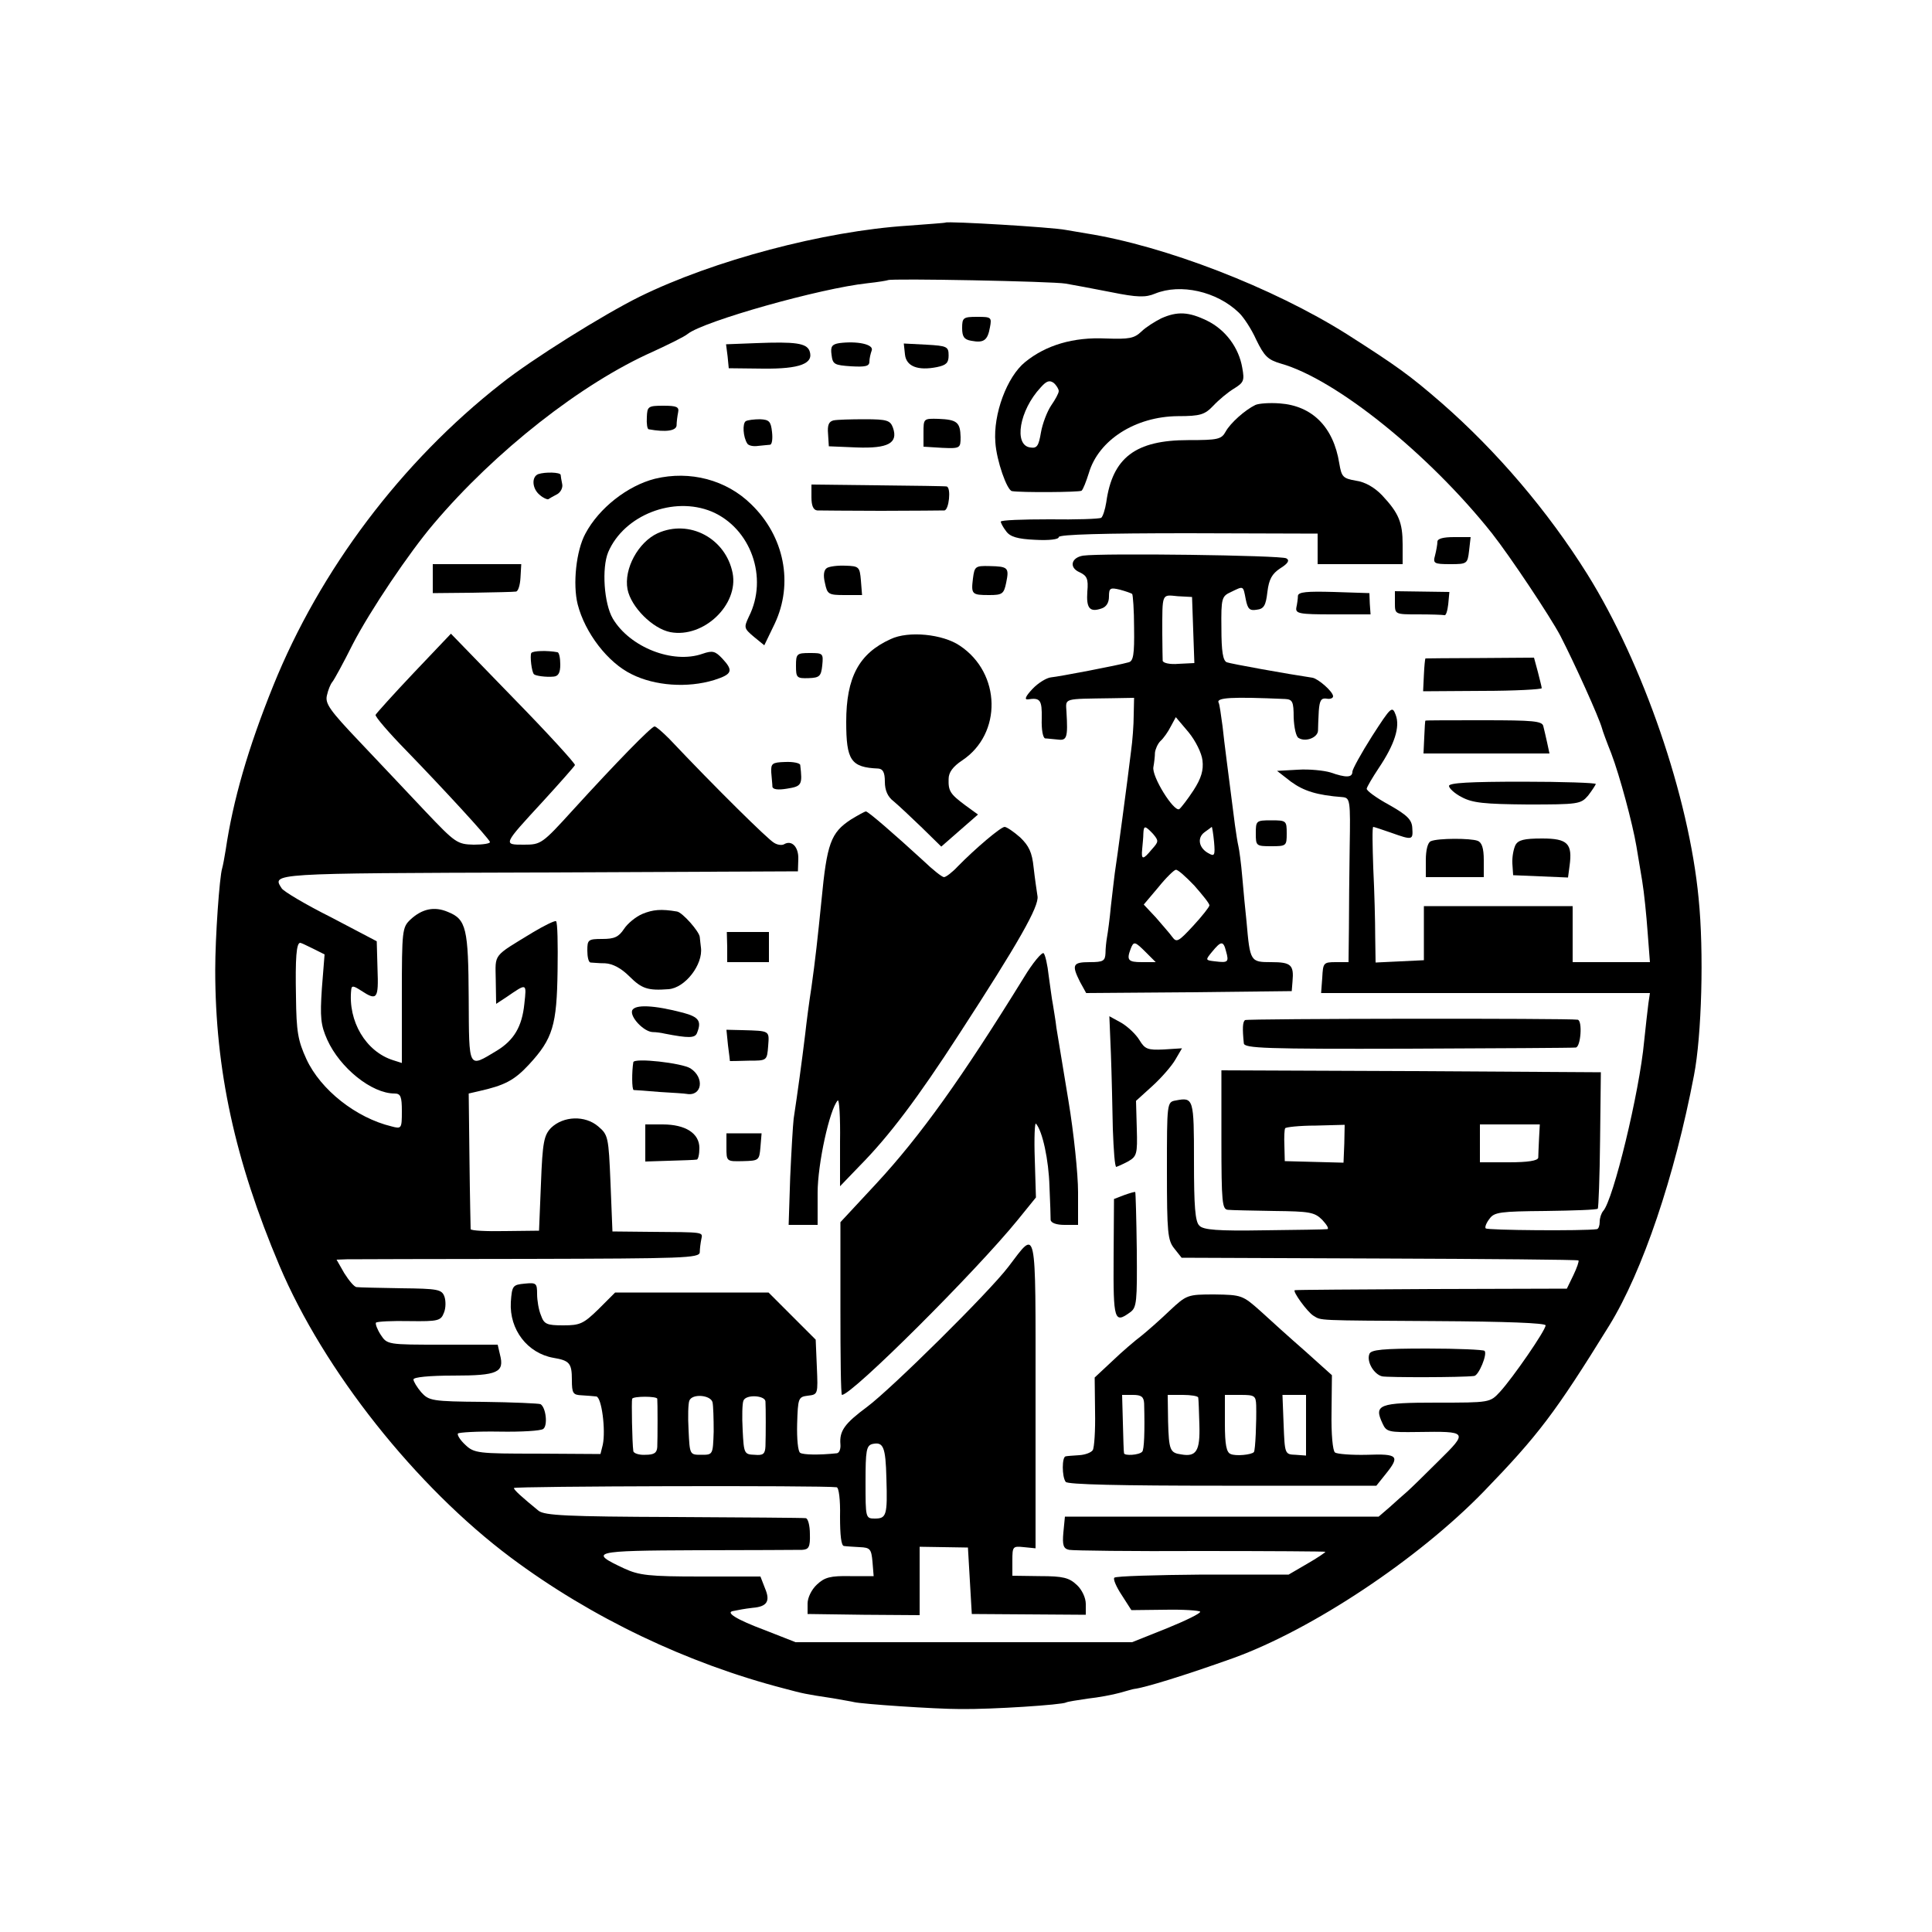 <?xml version="1.0" standalone="no"?>
<!DOCTYPE svg PUBLIC "-//W3C//DTD SVG 20010904//EN"
 "http://www.w3.org/TR/2001/REC-SVG-20010904/DTD/svg10.dtd">
<svg version="1.0" xmlns="http://www.w3.org/2000/svg"
 width="500pt" height="500pt" viewBox="0 0 500 500"
 preserveAspectRatio="xMidYMid meet">
<g transform="translate(0,500) scale(0.1,-0.1)"
fill="#000000" stroke="none">
<path d="M2447 4424 c-1 -1 -45 -4 -97 -8 -218 -14 -504 -90 -695 -184 -93
-46 -279 -162 -358 -225 -258 -202 -469 -482 -590 -782 -65 -161 -104 -296
-123 -425 -3 -19 -7 -40 -9 -47 -7 -22 -18 -178 -18 -263 0 -259 51 -493 166
-765 115 -272 353 -572 599 -756 209 -156 457 -274 708 -339 49 -13 52 -14
125 -25 28 -5 52 -9 55 -10 20 -5 210 -18 275 -18 84 -1 263 11 274 17 3 2 29
6 56 10 28 3 65 10 83 15 18 5 35 10 37 10 27 3 131 35 257 80 204 74 477 255
648 431 141 146 184 202 325 430 86 140 169 385 219 647 20 103 26 320 12 458
-25 263 -144 608 -288 839 -102 163 -234 318 -377 443 -83 72 -115 95 -245
178 -192 121 -472 229 -675 261 -18 3 -42 7 -53 9 -35 7 -305 23 -311 19z
m311 -158 c18 -3 71 -13 117 -22 69 -14 90 -14 114 -4 66 27 160 6 217 -49 12
-11 33 -43 45 -70 21 -43 30 -52 64 -62 142 -40 383 -234 546 -439 48 -61 151
-216 177 -265 37 -72 100 -211 108 -240 1 -5 12 -35 24 -65 22 -58 55 -181 65
-240 3 -19 10 -60 15 -90 5 -30 11 -90 14 -132 l6 -78 -100 0 -100 0 0 73 0
72 -192 0 -193 0 0 -70 0 -70 -62 -3 -63 -3 -1 68 c0 37 -2 116 -5 176 -2 59
-3 107 0 107 2 0 23 -7 46 -15 56 -20 57 -19 55 12 -1 21 -12 33 -60 60 -33
18 -59 37 -58 42 1 5 15 29 31 53 41 61 56 107 44 138 -9 24 -12 21 -61 -55
-28 -44 -51 -86 -51 -92 0 -16 -17 -16 -57 -2 -17 5 -55 9 -84 7 l-54 -3 36
-28 c33 -24 67 -35 134 -40 19 -2 20 -9 18 -127 -1 -69 -2 -164 -2 -212 l-1
-88 -33 0 c-32 0 -33 -2 -35 -40 l-3 -40 426 0 425 0 -4 -27 c-2 -16 -7 -59
-11 -98 -12 -131 -80 -411 -106 -439 -5 -6 -9 -18 -9 -28 0 -10 -3 -18 -7 -19
-33 -5 -285 -3 -288 2 -3 3 2 15 10 25 12 17 28 19 145 20 72 1 133 3 135 6 2
2 5 82 6 178 l2 175 -491 3 -491 2 0 -180 c0 -163 2 -180 17 -181 9 -1 63 -2
119 -3 92 -1 105 -3 125 -23 12 -13 18 -23 13 -24 -6 -1 -79 -2 -164 -3 -119
-2 -157 1 -167 12 -11 10 -14 50 -14 167 0 162 -1 166 -47 157 -23 -4 -23 -5
-23 -182 0 -160 2 -180 19 -201 l19 -24 512 -2 c281 -1 513 -3 515 -5 2 -2 -4
-19 -13 -38 l-17 -35 -350 -1 c-193 -1 -352 -2 -354 -3 -7 -2 32 -56 48 -66
22 -13 2 -12 316 -14 183 -1 285 -5 285 -11 0 -13 -85 -136 -118 -172 -26 -28
-26 -28 -164 -28 -150 0 -163 -5 -140 -54 10 -22 16 -23 91 -22 130 2 131 1
55 -74 -36 -36 -73 -72 -82 -80 -9 -8 -30 -26 -45 -40 l-29 -25 -406 0 -406 0
-4 -41 c-3 -33 0 -42 15 -45 10 -2 163 -4 341 -3 177 0 322 -1 322 -2 0 -2
-21 -16 -47 -31 l-48 -28 -222 0 c-122 -1 -225 -4 -229 -8 -4 -3 5 -24 19 -45
l25 -39 87 1 c48 1 89 -2 91 -5 2 -4 -37 -23 -86 -43 l-90 -36 -435 0 -436 0
-79 31 c-75 28 -105 47 -81 50 6 1 16 3 21 4 6 1 18 3 28 4 37 3 46 17 32 50
l-12 31 -154 0 c-135 0 -160 3 -199 21 -92 43 -83 46 188 47 138 0 261 1 273
1 17 1 21 7 20 41 0 22 -5 41 -11 41 -5 1 -159 2 -341 3 -277 1 -334 4 -350
16 -44 36 -64 54 -64 59 0 5 800 7 835 2 6 0 10 -33 9 -76 0 -48 3 -75 10 -76
6 -1 25 -2 41 -3 27 -1 30 -5 33 -38 l3 -37 -61 0 c-51 1 -66 -3 -86 -22 -14
-13 -24 -34 -24 -49 l0 -27 145 -2 145 -1 0 88 0 89 63 -1 62 -1 5 -86 5 -86
148 -1 147 -1 0 28 c0 16 -10 37 -23 49 -20 19 -36 23 -95 23 l-72 1 0 39 c0
37 1 38 30 35 l30 -3 0 398 c0 448 4 428 -70 331 -50 -66 -303 -316 -366 -363
-58 -43 -72 -62 -69 -97 1 -12 -3 -22 -9 -23 -47 -5 -87 -4 -95 1 -6 3 -9 37
-8 75 2 67 3 70 28 73 26 3 26 4 23 74 l-3 71 -61 61 -61 61 -199 0 -198 0
-43 -43 c-39 -38 -48 -42 -91 -42 -43 0 -50 3 -58 26 -6 14 -10 39 -10 55 0
28 -2 30 -32 27 -31 -3 -33 -5 -36 -48 -4 -71 43 -132 110 -144 42 -7 48 -14
48 -57 0 -35 3 -39 25 -40 14 -1 31 -2 38 -3 14 -1 25 -87 17 -125 l-6 -24
-163 1 c-154 0 -164 1 -187 23 -13 12 -21 25 -19 29 2 3 50 6 107 5 57 -1 108
2 114 7 12 9 7 55 -7 64 -4 2 -71 5 -148 6 -134 1 -141 3 -161 25 -11 13 -20
28 -20 33 0 6 42 10 104 10 114 0 132 8 120 54 l-6 26 -143 0 c-142 0 -143 0
-160 26 -9 14 -14 28 -12 31 3 3 42 5 87 4 75 -1 81 1 89 22 5 12 5 31 1 42
-7 18 -17 20 -111 21 -57 1 -109 2 -116 3 -6 0 -20 17 -32 36 l-20 35 27 1
c15 0 226 1 470 1 399 1 442 2 443 17 0 9 2 24 4 34 4 19 9 18 -132 19 l-98 1
-5 125 c-5 120 -6 125 -32 147 -34 29 -90 27 -122 -4 -18 -19 -22 -36 -26
-144 l-5 -122 -87 -1 c-49 -1 -89 1 -90 5 0 3 -2 84 -3 179 l-2 172 26 6 c67
15 92 28 130 69 62 67 72 102 74 243 1 68 0 125 -4 128 -3 2 -30 -11 -60 -29
-105 -64 -97 -54 -96 -123 l1 -62 26 17 c54 37 53 38 47 -17 -6 -59 -27 -94
-71 -121 -75 -45 -72 -51 -73 135 -1 181 -6 205 -54 224 -35 15 -67 8 -97 -20
-21 -20 -22 -28 -22 -196 l0 -175 -22 7 c-71 22 -118 101 -109 183 1 11 6 10
26 -3 41 -27 45 -21 42 56 l-2 72 -118 62 c-66 33 -123 67 -128 75 -25 39 -34
39 663 41 l673 3 1 32 c1 31 -17 50 -37 38 -5 -3 -17 -2 -26 4 -15 8 -152 143
-271 269 -17 17 -34 32 -38 32 -8 0 -98 -92 -211 -216 -80 -88 -83 -90 -127
-90 -55 0 -55 -1 50 113 43 47 80 89 82 93 1 4 -70 82 -159 173 l-162 167 -96
-101 c-53 -56 -97 -105 -99 -109 -2 -4 34 -46 80 -93 95 -98 212 -225 216
-236 1 -4 -18 -7 -42 -7 -43 1 -48 5 -125 86 -44 47 -121 128 -170 180 -77 81
-90 99 -85 120 3 14 9 29 14 35 5 6 29 50 53 98 45 87 146 237 209 311 159
188 383 364 568 446 41 19 82 39 90 46 42 33 343 118 465 131 28 3 51 7 53 8
6 5 427 -3 460 -9z m-1948 -1721 l30 -15 -7 -88 c-5 -75 -3 -95 14 -133 33
-73 115 -139 174 -139 16 0 19 -8 19 -46 0 -45 -1 -46 -27 -39 -91 22 -183 94
-220 174 -22 48 -26 71 -27 161 -2 101 1 140 11 140 2 0 17 -7 33 -15z m2669
-505 l-2 -49 -76 2 -76 2 -1 40 c-1 22 0 42 2 45 1 3 37 7 79 7 l75 2 -1 -49z
m504 13 c-1 -21 -2 -43 -2 -49 -1 -8 -27 -12 -76 -12 l-75 0 0 49 0 49 78 0
77 0 -2 -37z m-2282 -673 c1 -8 1 -103 0 -125 -1 -15 -8 -20 -31 -20 -16 -1
-31 4 -31 10 -3 20 -5 130 -3 135 3 7 64 7 65 0z m143 -9 c2 -9 3 -43 3 -76
-2 -60 -2 -60 -32 -60 -30 0 -30 0 -33 64 -2 35 -1 69 2 76 7 19 55 15 60 -4z
m137 2 c1 -17 1 -86 0 -116 -1 -20 -6 -24 -28 -22 -27 1 -28 3 -31 64 -2 35
-1 70 2 76 6 17 56 14 57 -2z m313 -199 c3 -96 0 -104 -30 -104 -24 0 -24 2
-24 94 0 82 2 95 18 99 28 6 34 -7 36 -89z"/>
<path d="M3005 4176 c-16 -8 -40 -23 -51 -34 -19 -18 -32 -20 -92 -18 -84 4
-155 -17 -209 -61 -47 -38 -83 -135 -77 -208 3 -47 30 -124 43 -126 24 -4 174
-3 180 1 4 3 12 24 19 46 25 85 120 146 230 147 59 0 70 4 92 27 14 15 38 35
53 44 26 16 28 21 22 54 -9 53 -44 99 -91 122 -47 23 -77 25 -119 6z m-265
-188 c0 -6 -9 -22 -20 -38 -10 -15 -22 -46 -26 -69 -6 -35 -10 -42 -28 -39
-43 6 -28 96 27 155 15 17 23 20 34 12 7 -6 13 -16 13 -21z"/>
<path d="M2490 4151 c0 -22 5 -30 24 -33 32 -6 42 1 48 35 5 26 3 27 -33 27
-36 0 -39 -2 -39 -29z"/>
<path d="M1957 4112 l-78 -3 4 -31 3 -31 89 -1 c95 -1 132 13 120 46 -8 20
-37 24 -138 20z"/>
<path d="M2172 4112 c-19 -3 -23 -9 -20 -30 3 -25 7 -27 51 -30 36 -2 47 0 47
12 0 8 3 21 6 29 6 16 -38 25 -84 19z"/>
<path d="M2342 4083 c3 -31 33 -43 83 -33 24 5 30 11 30 30 0 23 -4 25 -58 28
l-58 3 3 -28z"/>
<path d="M3249 3952 c-27 -13 -65 -47 -77 -69 -11 -20 -20 -22 -97 -22 -136 0
-196 -45 -212 -161 -3 -19 -9 -37 -13 -40 -5 -3 -65 -5 -134 -4 -69 0 -126 -2
-126 -6 0 -3 6 -15 14 -25 10 -14 29 -20 75 -22 36 -2 61 1 61 7 0 7 120 10
335 10 l335 -1 0 -39 0 -40 110 0 110 0 0 51 c0 57 -10 81 -53 127 -20 21 -45
35 -68 38 -34 6 -37 10 -43 45 -15 94 -70 149 -154 155 -26 2 -54 0 -63 -4z"/>
<path d="M1674 3920 c-1 -16 1 -31 5 -31 44 -8 71 -4 72 10 0 9 2 24 4 34 3
14 -4 17 -38 17 -40 0 -42 -2 -43 -30z"/>
<path d="M1930 3910 c-9 -6 -7 -41 4 -58 3 -5 15 -8 28 -6 13 1 27 3 31 3 5 1
7 15 5 33 -3 27 -7 32 -31 33 -15 0 -32 -2 -37 -5z"/>
<path d="M2157 3912 c-12 -3 -16 -12 -14 -35 l2 -32 72 -3 c81 -3 108 11 94
51 -7 19 -15 22 -73 22 -35 0 -72 -1 -81 -3z"/>
<path d="M2390 3880 l0 -36 48 -3 c47 -2 48 -1 48 28 -1 38 -9 45 -57 47 -39
1 -39 1 -39 -36z"/>
<path d="M1393 3773 c-18 -7 -16 -38 4 -54 9 -8 19 -12 22 -11 3 2 13 8 23 13
9 5 15 17 13 26 -2 10 -4 21 -4 24 -1 7 -40 8 -58 2z"/>
<path d="M1695 3761 c-71 -18 -145 -76 -180 -142 -24 -44 -33 -131 -20 -183
19 -74 78 -151 140 -181 60 -30 144 -36 213 -15 47 15 51 24 21 56 -18 19 -25
21 -51 12 -77 -27 -188 17 -232 91 -23 39 -29 131 -12 172 41 96 169 146 268
105 101 -43 147 -171 96 -272 -13 -28 -13 -30 13 -52 l27 -22 27 56 c49 104
25 226 -61 309 -64 63 -158 88 -249 66z"/>
<path d="M2100 3713 c0 -22 5 -33 15 -34 8 0 83 -1 165 -1 83 0 156 1 164 1
12 1 18 59 6 62 -3 1 -83 2 -177 3 l-173 2 0 -33z"/>
<path d="M1702 3620 c-50 -23 -88 -92 -78 -145 9 -46 65 -102 111 -111 86 -16
177 71 161 153 -18 90 -112 140 -194 103z"/>
<path d="M3720 3598 c0 -7 -3 -23 -6 -35 -6 -21 -3 -23 39 -23 44 0 45 1 49
35 l4 35 -43 0 c-28 0 -43 -4 -43 -12z"/>
<path d="M2803 3562 c-31 -5 -37 -31 -9 -43 19 -9 23 -17 20 -50 -3 -43 6 -54
36 -44 13 4 20 15 20 31 0 22 3 24 28 18 15 -4 29 -9 32 -11 2 -2 5 -42 5 -88
1 -69 -2 -86 -14 -89 -28 -8 -180 -37 -201 -39 -11 -1 -33 -14 -48 -30 -17
-18 -22 -28 -12 -27 32 5 37 -1 36 -50 -1 -28 3 -50 9 -51 5 0 20 -2 33 -3 23
-3 26 5 22 72 -2 36 -10 33 118 35 l57 1 -1 -45 c0 -24 -3 -66 -7 -94 -8 -68
-37 -284 -42 -315 -2 -14 -6 -52 -10 -85 -3 -33 -8 -69 -10 -80 -2 -11 -4 -30
-4 -42 -1 -20 -6 -23 -41 -23 -44 0 -47 -7 -25 -51 l16 -29 266 2 266 3 2 25
c4 43 -4 50 -55 50 -54 0 -55 1 -64 105 -3 28 -8 79 -11 115 -3 36 -8 72 -10
80 -2 8 -6 33 -9 55 -19 150 -27 207 -32 255 -4 30 -8 58 -10 61 -8 14 34 16
172 10 19 -1 22 -7 22 -48 1 -25 6 -50 13 -53 18 -11 49 1 50 19 0 9 1 32 2
51 2 27 6 34 20 32 9 -2 17 1 17 6 0 12 -38 45 -53 48 -67 10 -211 36 -222 40
-10 4 -14 28 -14 88 -1 79 1 83 25 94 33 16 31 17 38 -19 5 -25 10 -30 28 -27
19 2 24 11 28 46 4 33 12 47 33 61 21 13 25 21 16 26 -12 8 -479 14 -526 7z
m285 -193 l3 -85 -41 -2 c-22 -2 -40 2 -41 8 0 5 -1 37 -1 70 0 107 -2 101 40
97 l37 -2 3 -86z m24 -337 c3 -25 -3 -46 -23 -77 -15 -23 -32 -45 -37 -49 -14
-8 -72 85 -67 109 2 11 4 28 4 37 1 9 7 23 14 30 8 7 20 24 27 38 l13 24 33
-39 c18 -22 34 -54 36 -73z m-128 -190 c15 -18 15 -20 -3 -40 -23 -28 -28 -28
-25 1 1 12 3 30 3 40 1 21 4 21 25 -1z m158 -21 c3 -34 1 -38 -13 -30 -26 13
-32 40 -12 55 10 7 19 14 19 14 1 0 4 -18 6 -39z m-51 -113 c21 -24 39 -46 39
-51 0 -4 -19 -28 -42 -53 -38 -41 -43 -44 -54 -29 -7 10 -27 32 -43 51 l-31
33 38 45 c20 25 41 45 45 45 5 1 26 -18 48 -41z m-125 -173 l25 -25 -36 0
c-35 0 -40 5 -29 34 8 21 11 20 40 -9z m207 3 c8 -28 5 -30 -28 -26 -26 3 -26
3 -8 25 23 28 29 29 36 1z"/>
<path d="M1120 3503 l0 -38 103 1 c56 1 107 2 112 3 6 0 11 17 12 36 l2 35
-115 0 -114 0 0 -37z"/>
<path d="M2140 3530 c-8 -5 -10 -19 -5 -39 6 -29 9 -31 51 -31 l45 0 -3 38
c-3 35 -5 37 -40 38 -20 1 -42 -2 -48 -6z"/>
<path d="M2518 3503 c-5 -41 -3 -43 42 -43 34 0 38 3 44 32 8 39 5 42 -43 43
-37 1 -39 -1 -43 -32z"/>
<path d="M3359 3458 c0 -7 -2 -21 -4 -30 -3 -16 7 -18 94 -18 l98 0 -2 28 -1
27 -92 3 c-70 2 -92 0 -93 -10z"/>
<path d="M3610 3440 c0 -30 0 -30 60 -30 33 0 63 -1 68 -2 4 -2 8 11 10 28 l3
32 -70 1 -71 1 0 -30z"/>
<path d="M2305 3346 c-82 -37 -115 -99 -115 -214 0 -100 12 -118 83 -121 12
-1 17 -10 17 -34 0 -22 7 -39 23 -51 12 -10 45 -41 73 -68 l50 -49 48 42 47
41 -33 24 c-39 29 -44 37 -43 68 0 17 11 32 35 48 104 69 101 226 -6 297 -44
30 -133 39 -179 17z"/>
<path d="M1375 3310 c-4 -7 1 -50 7 -55 4 -4 31 -8 51 -6 12 1 17 10 17 31 0
17 -3 31 -7 32 -26 5 -64 4 -68 -2z"/>
<path d="M2060 3277 c0 -31 2 -33 33 -32 28 1 32 5 35 33 3 31 2 32 -32 32
-34 0 -36 -2 -36 -33z"/>
<path d="M3689 3296 c-1 -1 -3 -20 -4 -43 l-2 -42 153 1 c85 0 154 4 154 7 0
3 -5 22 -10 42 l-10 37 -140 -1 c-77 0 -141 -1 -141 -1z"/>
<path d="M3689 3135 c-1 0 -2 -19 -3 -42 l-2 -43 163 0 163 0 -6 28 c-3 15 -8
34 -10 43 -3 13 -27 15 -154 15 -83 0 -151 0 -151 -1z"/>
<path d="M1996 3001 c1 -14 3 -31 3 -37 1 -7 14 -9 38 -5 38 6 40 10 34 61 0
5 -18 9 -39 8 -34 -1 -37 -4 -36 -27z"/>
<path d="M3750 2966 c0 -6 15 -20 33 -29 28 -15 58 -18 170 -19 132 0 138 1
157 23 10 13 19 27 20 30 0 3 -85 6 -190 6 -136 0 -190 -3 -190 -11z"/>
<path d="M2202 2879 c-52 -34 -62 -62 -76 -209 -10 -99 -16 -154 -26 -225 -6
-38 -13 -92 -16 -120 -9 -74 -20 -154 -30 -220 -2 -17 -6 -85 -9 -152 l-4
-123 38 0 37 0 0 83 c0 75 31 216 52 239 4 4 7 -44 6 -107 l0 -115 51 53 c76
77 150 175 258 342 152 234 207 330 202 356 -2 13 -7 47 -10 74 -4 39 -12 56
-35 78 -17 15 -35 27 -40 27 -10 0 -76 -56 -121 -102 -15 -16 -31 -28 -36 -28
-5 0 -29 19 -54 43 -72 66 -142 127 -148 127 -3 0 -21 -10 -39 -21z"/>
<path d="M3250 2843 c0 -32 1 -33 40 -33 39 0 40 1 40 33 0 33 -1 34 -40 34
-39 0 -40 -1 -40 -34z"/>
<path d="M3703 2823 c-8 -3 -13 -23 -13 -49 l0 -44 75 0 75 0 0 44 c0 31 -5
46 -16 50 -18 7 -103 7 -121 -1z"/>
<path d="M3922 2813 c-5 -10 -9 -31 -8 -48 l2 -30 71 -3 71 -3 4 30 c8 58 -5
71 -71 71 -47 0 -62 -4 -69 -17z"/>
<path d="M1663 2635 c-17 -7 -39 -25 -48 -39 -14 -21 -25 -26 -56 -26 -37 0
-39 -2 -39 -30 0 -16 3 -30 8 -31 4 0 21 -2 38 -2 20 -1 42 -13 63 -34 32 -32
48 -37 101 -33 43 3 90 64 84 108 -1 6 -2 19 -3 27 -1 14 -45 64 -59 66 -41 7
-62 5 -89 -6z"/>
<path d="M1882 2549 l0 -39 54 0 54 0 0 39 0 39 -54 0 -55 0 1 -39z"/>
<path d="M2649 2469 c-160 -259 -267 -409 -382 -533 l-92 -99 0 -224 c0 -122
1 -223 4 -223 26 0 346 319 455 453 l47 58 -3 99 c-2 55 0 96 3 92 17 -19 33
-94 35 -162 2 -41 3 -81 3 -87 1 -8 15 -13 36 -13 l35 0 0 85 c0 46 -11 153
-25 237 -14 84 -28 169 -31 188 -2 19 -7 46 -9 60 -3 14 -7 48 -11 75 -3 28
-9 54 -13 58 -4 4 -28 -24 -52 -64z"/>
<path d="M1636 2385 c-6 -17 30 -55 53 -56 9 0 23 -2 31 -4 62 -12 79 -12 84
2 12 30 5 41 -36 52 -76 20 -125 22 -132 6z"/>
<path d="M2875 2273 c2 -54 4 -142 5 -195 2 -54 5 -98 9 -98 3 1 17 7 30 14
23 13 25 19 23 85 l-2 72 43 39 c23 21 50 52 59 68 l17 29 -47 -3 c-42 -2 -49
1 -63 24 -9 15 -30 35 -47 45 l-31 17 4 -97z"/>
<path d="M3222 2360 c-6 -5 -7 -21 -3 -60 1 -13 55 -15 424 -14 232 1 428 2
435 3 13 1 18 70 5 72 -25 4 -856 3 -861 -1z"/>
<path d="M1884 2295 c3 -22 5 -40 5 -41 1 0 22 0 49 1 47 0 47 0 50 38 3 40 5
39 -66 41 l-42 1 4 -40z"/>
<path d="M1639 2251 c-4 -24 -4 -71 1 -72 3 0 33 -2 67 -5 34 -2 66 -4 70 -5
40 -7 47 42 10 66 -22 14 -146 28 -148 16z"/>
<path d="M1670 2042 l0 -48 63 2 c34 1 65 2 70 3 4 0 7 14 7 30 0 38 -36 61
-95 61 l-45 0 0 -48z"/>
<path d="M1880 2031 c0 -37 0 -37 43 -36 41 1 42 2 45 36 l3 36 -45 0 -46 0 0
-36z"/>
<path d="M2909 1907 l-26 -10 -1 -153 c-1 -162 2 -170 43 -140 17 12 18 28 17
161 -1 81 -3 149 -4 150 -2 1 -15 -3 -29 -8z"/>
<path d="M3027 1608 c-25 -24 -58 -53 -73 -65 -16 -12 -50 -41 -75 -65 l-46
-43 1 -88 c1 -49 -2 -94 -6 -100 -4 -6 -19 -12 -35 -13 -15 -1 -31 -2 -35 -3
-10 -1 -10 -53 0 -66 4 -7 144 -10 405 -10 l399 0 24 30 c38 47 32 53 -48 50
-40 -1 -78 2 -83 6 -6 4 -10 48 -9 104 l1 96 -69 62 c-39 34 -91 81 -116 104
-46 41 -49 42 -119 43 -70 0 -72 -1 -116 -42z m-66 -240 c2 -74 0 -120 -5
-125 -8 -9 -46 -11 -47 -4 -1 3 -2 39 -3 79 l-2 72 28 0 c22 0 28 -5 29 -22z
m140 15 c1 -5 2 -36 3 -71 2 -67 -8 -83 -47 -76 -29 4 -32 11 -34 85 l-1 69
39 0 c21 0 40 -3 40 -7z m150 -20 c1 -40 -2 -117 -6 -121 -6 -7 -47 -11 -60
-5 -11 4 -15 24 -15 79 l0 74 40 0 c37 0 40 -2 41 -27z m129 -51 l0 -79 -27 2
c-28 1 -28 2 -31 78 l-3 77 31 0 30 0 0 -78z"/>
<path d="M3544 1496 c-8 -20 12 -53 33 -58 15 -3 205 -3 238 1 12 1 35 57 27
65 -3 3 -70 6 -149 6 -115 0 -145 -3 -149 -14z"/>
</g>
</svg>
